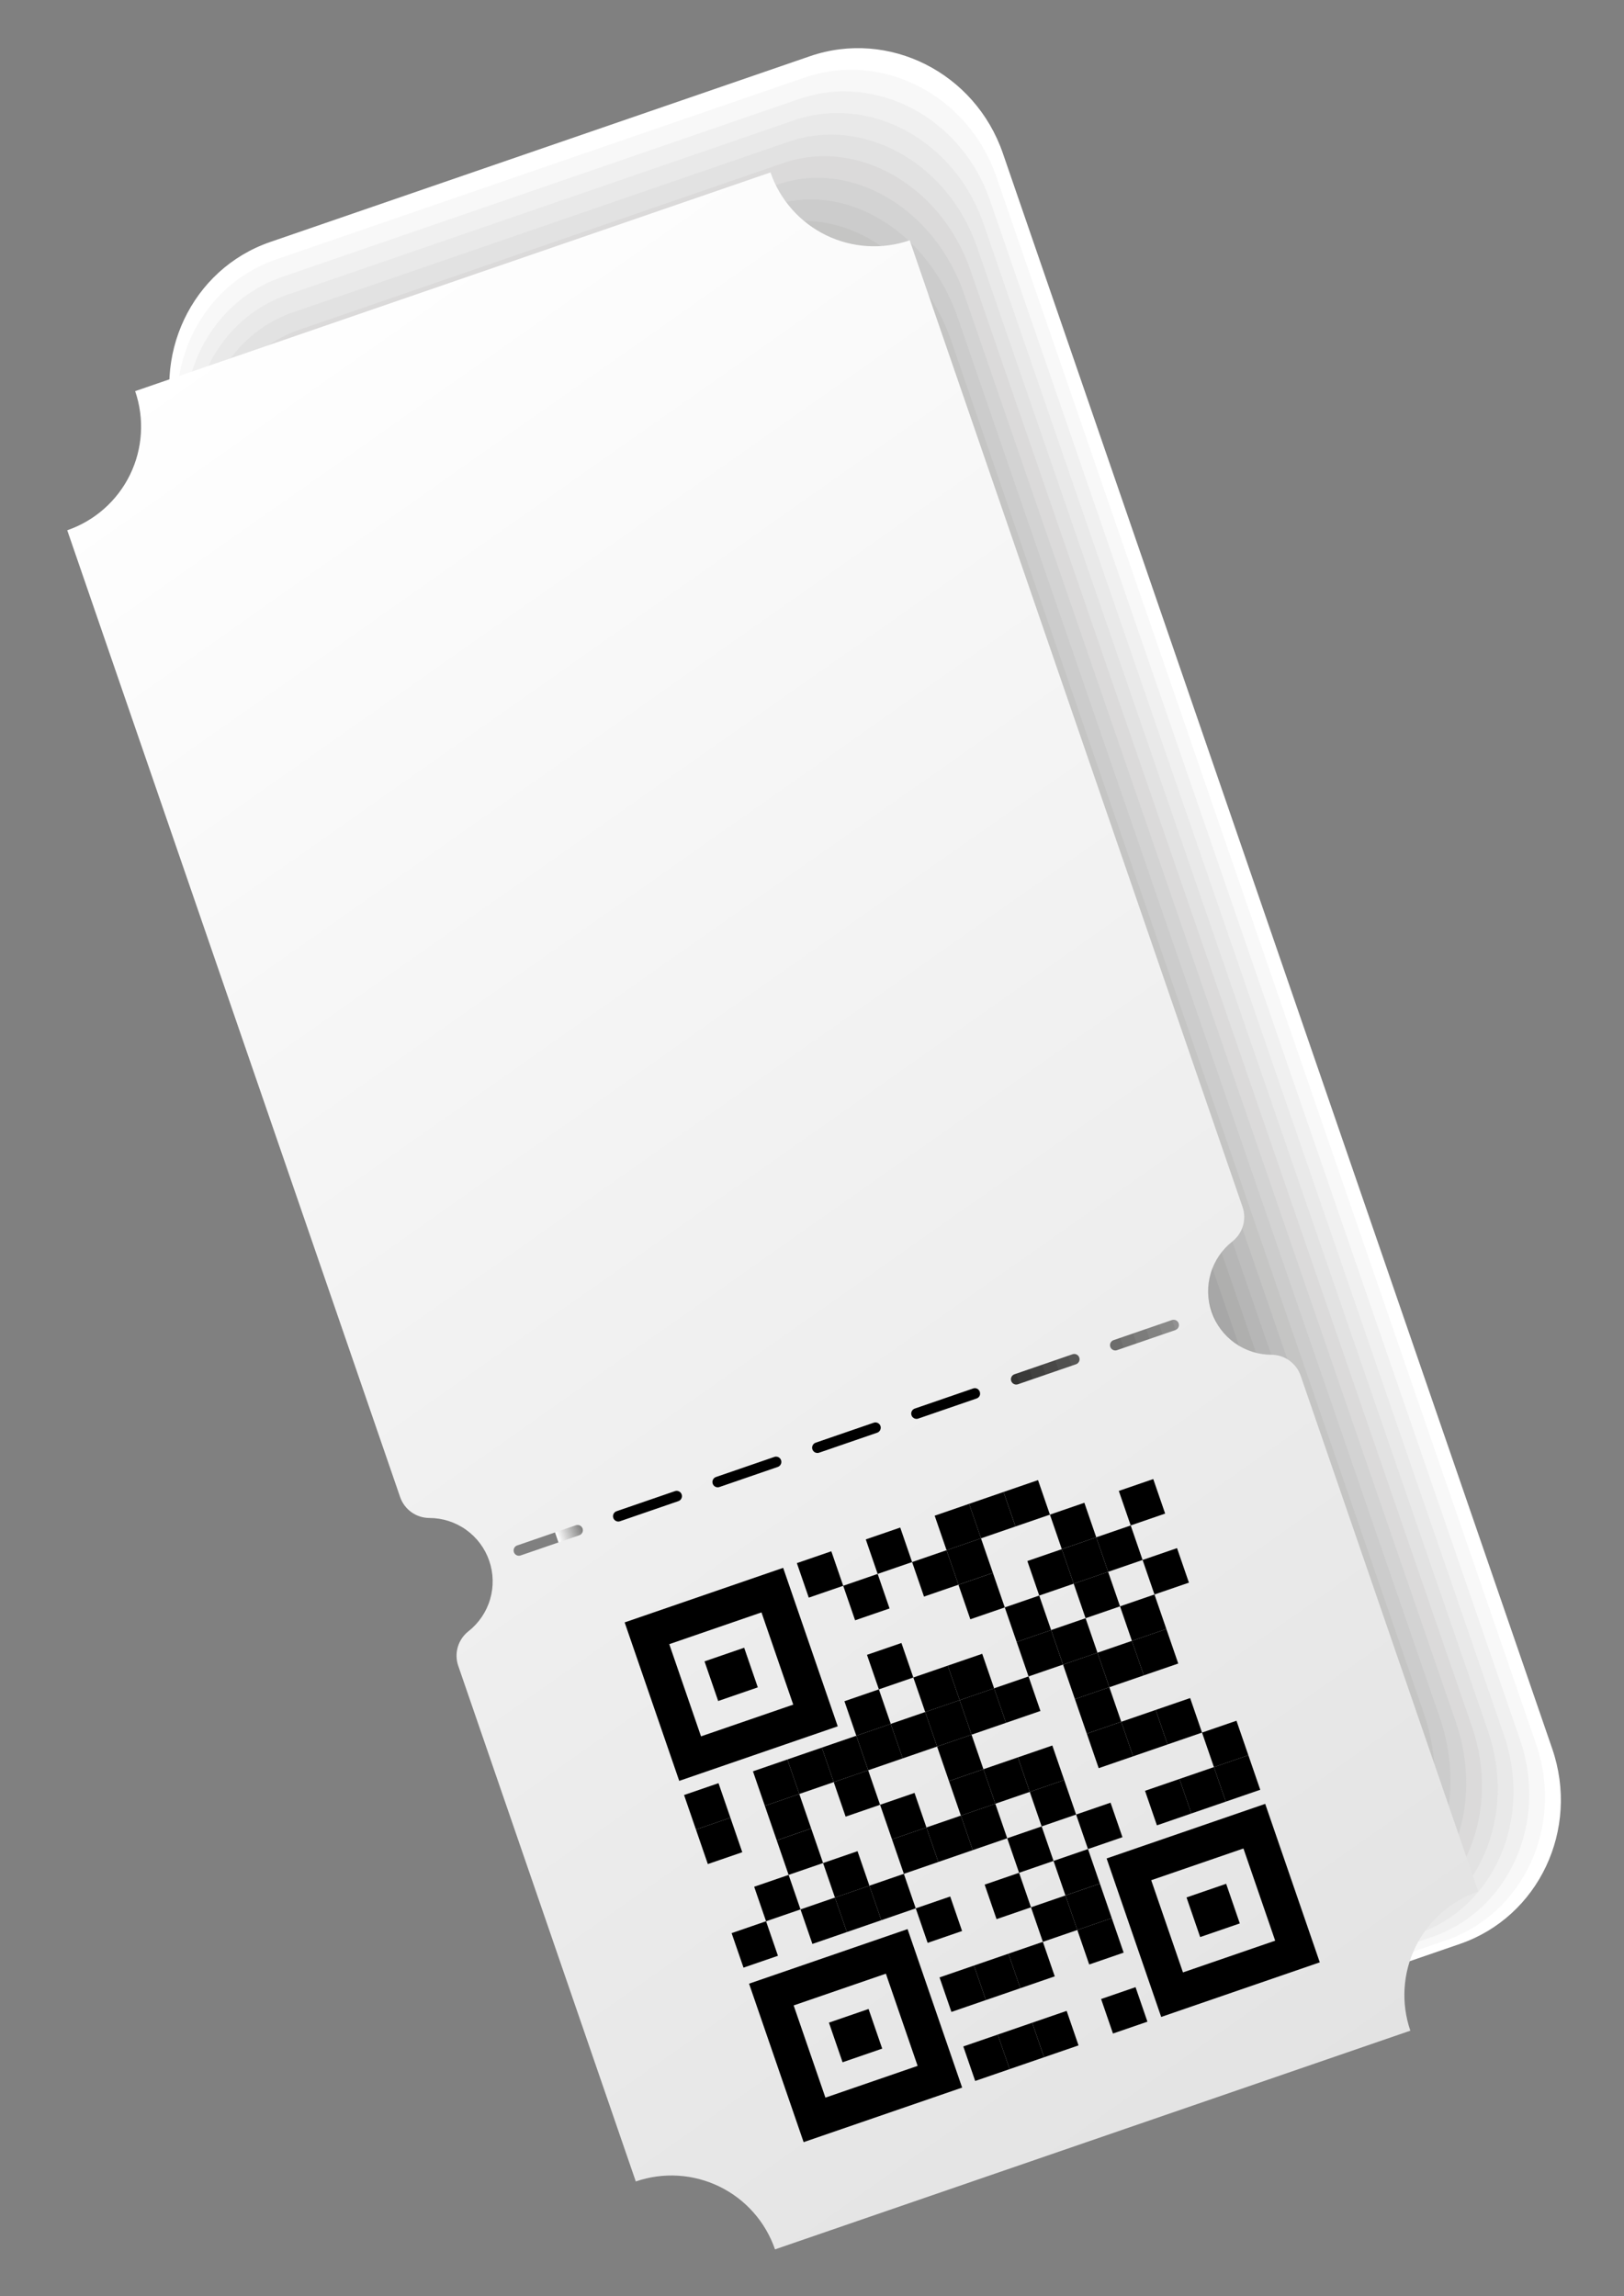 <svg width="128" height="181" viewBox="0 0 128 181" fill="none" xmlns="http://www.w3.org/2000/svg">
<rect x="0" y="0" width="128" height="181" fill="#808080" stroke="none"/>
<g style="mix-blend-mode:multiply">
<path d="M63.836 4.432C70.045 2.294 76.852 5.719 79.043 12.082L122.342 137.848C124.532 144.208 121.275 151.101 115.068 153.238L72.528 167.884C66.32 170.021 59.514 166.596 57.323 160.233L14.024 34.467C11.834 28.107 15.089 21.214 21.296 19.077L63.836 4.432Z" fill="white"/>
<path d="M63.416 6.115C69.552 4.003 76.319 7.503 78.532 13.931L121.072 137.489C123.285 143.919 120.106 150.841 113.971 152.954L72.305 167.299C66.17 169.41 59.402 165.913 57.189 159.483L14.648 35.92C12.435 29.492 15.615 22.568 21.749 20.456L63.416 6.115Z" fill="#F8F8F8"/>
<path d="M62.997 7.801C69.054 5.716 75.788 9.287 78.024 15.781L119.808 137.145C122.045 143.641 118.942 150.599 112.879 152.686L72.09 166.729C66.025 168.817 59.297 165.244 57.061 158.748L15.277 37.384C13.041 30.89 16.143 23.932 22.208 21.844L62.997 7.801Z" fill="#F0F0F0"/>
<path d="M62.578 9.485C68.57 7.422 75.257 11.068 77.516 17.63L118.545 136.801C120.803 143.361 117.779 150.352 111.787 152.415L71.87 166.158C65.878 168.221 59.19 164.573 56.932 158.013L15.903 38.842C13.644 32.281 16.669 25.291 22.661 23.228L62.578 9.485Z" fill="#E9E9E9"/>
<path d="M62.159 11.169C68.078 9.131 74.726 12.852 77.008 19.48L117.277 136.443C119.558 143.069 116.609 150.094 110.69 152.132L71.647 165.574C65.727 167.612 59.079 163.891 56.798 157.265L16.529 40.302C14.247 33.674 17.196 26.649 23.115 24.611L62.159 11.169Z" fill="#E2E2E2"/>
<path d="M61.741 12.853C67.587 10.84 74.195 14.635 76.497 21.322L116.011 136.091C118.315 142.784 115.442 149.837 109.595 151.85L71.424 164.992C65.578 167.005 58.968 163.211 56.666 156.523L17.154 41.76C14.85 35.067 17.725 28.013 23.572 26L61.741 12.853Z" fill="#DBDADA"/>
<path d="M61.322 14.538C67.096 12.55 73.665 16.419 75.991 23.177L114.745 135.74C117.072 142.499 114.277 149.591 108.503 151.579L71.206 164.42C65.43 166.408 58.863 162.54 56.536 155.78L17.782 43.217C15.455 36.459 18.249 29.367 24.024 27.379L61.322 14.538Z" fill="#D3D3D3"/>
<path d="M60.902 16.222C66.605 14.259 73.133 18.2 75.483 25.027L113.479 135.388C115.829 142.214 113.111 149.339 107.408 151.302L70.984 163.842C65.282 165.806 58.754 161.864 56.404 155.038L18.408 44.677C16.058 37.85 18.776 30.726 24.478 28.762L60.902 16.222Z" fill="#CCCCCC"/>
<path d="M60.486 17.905C66.115 15.967 72.605 19.983 74.977 26.874L112.215 135.035C114.589 141.928 111.946 149.086 106.316 151.024L70.763 163.265C65.133 165.203 58.645 161.189 56.272 154.296L19.033 46.135C16.661 39.243 19.302 32.084 24.933 30.146L60.486 17.905Z" fill="#C5C5C4"/>
<path d="M60.063 19.592C65.622 17.678 72.071 21.767 74.466 28.725L110.947 134.686C113.342 141.643 110.778 148.835 105.219 150.749L70.542 162.687C64.984 164.601 58.537 160.511 56.142 153.555L19.661 47.594C17.263 40.628 19.828 33.444 25.387 31.53L60.063 19.592Z" fill="#BDBDBD"/>
<path d="M59.644 21.276C65.13 19.387 71.54 23.549 73.959 30.575L109.681 134.334C112.099 141.358 109.612 148.586 104.125 150.475L70.33 162.11C64.844 163.999 58.436 159.835 56.018 152.81L20.295 49.051C17.877 42.026 20.363 34.8 25.849 32.911L59.644 21.276Z" fill="#B6B6B6"/>
<path d="M59.224 22.96C64.639 21.096 71.009 25.339 73.448 32.424L108.413 133.983C110.854 141.073 108.442 148.333 103.03 150.196L70.103 161.533C64.688 163.397 58.317 159.154 55.878 152.07L20.913 50.511C18.471 43.42 20.884 36.16 26.297 34.296L59.224 22.96Z" fill="#AFAFAE"/>
<path d="M58.806 24.645C64.148 22.806 70.476 27.116 72.94 34.273L107.147 133.631C109.611 140.788 107.278 148.08 101.935 149.919L69.882 160.955C64.54 162.794 58.21 158.484 55.746 151.328L21.538 51.969C19.075 44.813 21.41 37.52 26.752 35.681L58.806 24.645Z" fill="#A7A7A7"/>
<path d="M58.386 26.329C63.657 24.515 69.942 28.901 72.428 36.122L105.878 133.281C108.365 140.504 106.109 147.829 100.841 149.642L69.661 160.377C64.39 162.192 58.106 157.807 55.619 150.584L22.169 53.426C19.682 46.204 21.938 38.878 27.206 37.064L58.386 26.329Z" fill="#A0A09F"/>
<path d="M57.967 28.014C63.165 26.224 69.413 30.678 71.923 37.971L104.616 132.928C107.125 140.218 104.945 147.577 99.747 149.367L69.441 159.801C64.243 161.591 57.995 157.136 55.484 149.843L22.792 54.886C20.282 47.597 22.462 40.237 27.661 38.447L57.967 28.014Z" fill="#999998"/>
<path d="M57.548 29.699C62.675 27.934 68.882 32.465 71.415 39.82L103.351 132.581C105.884 139.937 103.781 147.329 98.654 149.095L69.221 159.228C64.096 160.992 57.886 156.462 55.354 149.106L23.418 56.344C20.885 48.99 22.99 41.597 28.115 39.832L57.548 29.699Z" fill="#929191"/>
<path d="M57.128 31.383C62.183 29.643 68.351 34.248 70.906 41.67L102.082 132.222C104.637 139.642 102.61 147.068 97.556 148.809L68.997 158.641C63.943 160.381 57.775 155.775 55.221 148.355L24.045 57.803C21.491 50.384 23.515 42.956 28.569 41.216L57.128 31.383Z" fill="#8A8A89"/>
<path d="M56.71 33.067C61.692 31.352 67.82 36.032 70.398 43.518L100.818 131.875C103.395 139.361 101.446 146.821 96.464 148.536L68.778 158.068C63.796 159.783 57.668 155.104 55.09 147.618L24.671 59.261C22.093 51.775 24.042 44.314 29.023 42.599L56.71 33.067Z" fill="#838382"/>
<path d="M56.293 34.752C61.202 33.062 67.291 37.813 69.891 45.366L99.552 131.518C102.152 139.071 100.279 146.565 95.37 148.255L68.556 157.487C63.647 159.177 57.557 154.424 54.957 146.871L25.293 60.71C22.693 53.157 24.566 45.665 29.475 43.974L56.293 34.752Z" fill="#7C7C7B"/>
<path d="M55.872 36.436C60.717 34.768 66.758 39.597 69.381 47.217L98.286 131.171C100.909 138.791 99.114 146.318 94.276 147.983L68.337 156.914C63.5 158.579 57.452 153.753 54.828 146.133L25.924 62.178C23.301 54.559 25.096 47.032 29.933 45.367L55.872 36.436Z" fill="#747473"/>
<path d="M55.452 38.12C60.217 36.48 66.229 41.38 68.874 49.065L97.021 130.819C99.667 138.505 97.948 146.065 93.181 147.707L68.117 156.336C63.35 157.977 57.341 153.078 54.695 145.391L26.548 63.637C23.902 55.952 25.62 48.391 30.388 46.75L55.452 38.12Z" fill="#6D6D6C"/>
<path d="M55.031 39.801C59.725 38.185 65.693 43.16 68.362 50.911L95.752 130.468C98.421 138.221 96.78 145.813 92.086 147.43L67.896 155.758C63.202 157.374 57.233 152.401 54.564 144.649L27.175 65.096C24.507 57.345 26.149 49.75 30.843 48.134L55.031 39.801Z" fill="#666665"/>
<path d="M54.613 41.49C59.235 39.899 65.163 44.946 67.855 52.764L94.486 130.118C97.177 137.935 95.613 145.563 90.992 147.154L67.672 155.183C63.051 156.774 57.121 151.725 54.43 143.909L27.798 66.555C25.106 58.737 26.672 51.109 31.294 49.518L54.613 41.49Z" fill="#5E5E5D"/>
<path d="M54.194 43.174C58.745 41.607 64.632 46.73 67.347 54.614L93.221 129.766C95.935 137.65 94.448 145.311 89.898 146.877L67.455 154.604C62.912 156.168 57.017 151.048 54.303 143.165L28.429 68.013C25.715 60.128 27.201 52.467 31.752 50.901L54.194 43.174Z" fill="#575756"/>
<path d="M53.775 44.859C58.252 43.318 64.101 48.513 66.838 56.463L91.954 129.415C94.691 137.364 93.276 145.06 88.803 146.6L67.234 154.026C62.756 155.568 56.908 150.373 54.171 142.423L29.055 69.471C26.317 61.521 27.733 53.825 32.206 52.285L53.775 44.859Z" fill="#50504F"/>
<path d="M53.355 46.544C57.762 45.027 63.57 50.296 66.329 58.311L90.688 129.063C93.448 137.079 92.115 144.806 87.708 146.323L67.01 153.45C62.605 154.966 56.796 149.698 54.036 141.682L29.677 70.93C26.918 62.915 28.252 55.186 32.657 53.67L53.355 46.544Z" fill="#494847"/>
<path d="M52.936 48.227C57.27 46.735 63.038 52.078 65.821 60.161L89.422 128.711C92.205 136.794 90.948 144.556 86.614 146.048L66.792 152.872C62.459 154.364 56.691 149.021 53.908 140.938L30.308 72.388C27.525 64.305 28.78 56.544 33.114 55.052L52.936 48.227Z" fill="#414140"/>
<path d="M52.517 49.913C56.78 48.446 62.514 53.86 65.319 62.008L88.162 128.358C90.968 136.507 89.788 144.302 85.52 145.771L66.572 152.295C62.311 153.762 56.583 148.346 53.777 140.196L30.933 73.843C28.127 65.695 29.307 57.901 33.568 56.434L52.517 49.913Z" fill="#3A3A39"/>
<path d="M52.099 51.597C56.288 50.155 61.978 55.648 64.805 63.86L86.891 128.009C89.719 136.223 88.615 144.052 84.427 145.494L66.351 151.717C62.163 153.159 56.472 147.665 53.646 139.455L31.56 75.306C28.732 67.091 29.835 59.262 34.024 57.82L52.099 51.597Z" fill="#333331"/>
<path d="M51.679 53.281C55.797 51.863 61.445 57.427 64.295 65.705L85.624 127.658C88.475 135.937 87.454 143.796 83.331 145.215L66.131 151.137C62.014 152.554 56.364 146.991 53.513 138.713L32.185 76.763C29.334 68.482 30.355 60.626 34.48 59.206L51.679 53.281Z" fill="#2B2B2A"/>
<path d="M51.261 54.966C55.305 53.574 60.914 59.21 63.788 67.557L84.359 127.306C87.232 135.652 86.282 143.549 82.238 144.941L65.911 150.562C61.865 151.955 56.257 146.317 53.383 137.97L32.812 78.221C29.939 69.875 30.888 61.98 34.934 60.587L51.261 54.966Z" fill="#242423"/>
<path d="M50.843 56.656C54.816 55.288 60.382 60.994 63.28 69.413L83.091 126.955C85.987 135.368 85.116 143.296 81.143 144.664L65.69 149.985C61.716 151.353 56.15 145.647 53.251 137.228L33.44 79.687C30.542 71.267 31.415 63.345 35.39 61.977L50.843 56.656Z" fill="black"/>
</g>
<path d="M5.299 41.8L31.537 118.011C31.702 118.491 32.013 118.908 32.425 119.204C32.838 119.5 33.333 119.66 33.841 119.661C34.88 119.663 35.893 119.989 36.739 120.594C37.585 121.198 38.221 122.051 38.559 123.034C38.897 124.016 38.921 125.08 38.627 126.077C38.333 127.074 37.735 127.954 36.917 128.596C36.52 128.909 36.229 129.338 36.085 129.823C35.941 130.308 35.951 130.827 36.114 131.306L50.112 171.963C51.184 171.594 52.318 171.44 53.45 171.509C54.581 171.579 55.688 171.87 56.707 172.367C57.726 172.864 58.637 173.557 59.388 174.407C60.139 175.256 60.715 176.245 61.084 177.317L111.16 160.076C110.791 159.004 110.637 157.87 110.706 156.739C110.775 155.607 111.066 154.5 111.563 153.481C112.06 152.462 112.753 151.551 113.602 150.8C114.451 150.049 115.44 149.472 116.512 149.103L102.514 108.445C102.349 107.965 102.038 107.548 101.625 107.252C101.212 106.956 100.717 106.796 100.209 106.795C99.17 106.793 98.157 106.467 97.312 105.863C96.466 105.258 95.83 104.405 95.492 103.423C95.153 102.44 95.129 101.376 95.424 100.379C95.718 99.382 96.316 98.502 97.134 97.861C97.531 97.547 97.822 97.119 97.966 96.633C98.11 96.148 98.1 95.63 97.936 95.15L71.7 18.944C70.628 19.313 69.494 19.468 68.363 19.398C67.231 19.329 66.124 19.038 65.106 18.541C64.087 18.044 63.176 17.351 62.425 16.502C61.674 15.653 61.097 14.664 60.728 13.592L10.652 30.833C11.396 32.997 11.25 35.368 10.246 37.425C9.242 39.481 7.463 41.055 5.299 41.8ZM41.059 122.606C41.007 122.628 40.95 122.639 40.893 122.638C40.836 122.638 40.779 122.625 40.727 122.602C40.675 122.578 40.629 122.544 40.59 122.502C40.552 122.46 40.522 122.41 40.504 122.357C40.485 122.303 40.478 122.245 40.482 122.188C40.487 122.132 40.503 122.076 40.529 122.026C40.556 121.975 40.592 121.931 40.637 121.895C40.681 121.859 40.733 121.833 40.788 121.818L45.362 120.243C45.415 120.221 45.471 120.21 45.529 120.211C45.586 120.212 45.642 120.224 45.694 120.248C45.746 120.271 45.793 120.305 45.831 120.347C45.87 120.389 45.899 120.439 45.918 120.493C45.936 120.547 45.944 120.604 45.939 120.661C45.935 120.718 45.919 120.773 45.892 120.823C45.866 120.874 45.829 120.918 45.785 120.954C45.74 120.99 45.689 121.016 45.634 121.032L41.059 122.606ZM48.894 119.909C48.841 119.931 48.785 119.942 48.728 119.941C48.67 119.94 48.614 119.928 48.562 119.904C48.51 119.881 48.463 119.847 48.425 119.805C48.386 119.763 48.357 119.713 48.339 119.659C48.32 119.605 48.313 119.548 48.317 119.491C48.321 119.434 48.337 119.379 48.364 119.328C48.391 119.278 48.427 119.233 48.472 119.197C48.516 119.162 48.567 119.135 48.622 119.12L53.197 117.545C53.275 117.518 53.359 117.515 53.439 117.536C53.518 117.557 53.59 117.601 53.645 117.663C53.699 117.725 53.734 117.801 53.745 117.883C53.757 117.964 53.743 118.048 53.707 118.122C53.684 118.171 53.65 118.216 53.609 118.252C53.568 118.289 53.52 118.317 53.468 118.334L48.894 119.909ZM56.729 117.212C56.676 117.234 56.619 117.244 56.562 117.244C56.505 117.243 56.449 117.23 56.397 117.207C56.345 117.183 56.298 117.15 56.26 117.107C56.221 117.065 56.192 117.016 56.173 116.962C56.155 116.908 56.147 116.851 56.152 116.794C56.156 116.737 56.172 116.681 56.199 116.631C56.225 116.58 56.262 116.536 56.306 116.5C56.351 116.464 56.402 116.438 56.457 116.423L61.032 114.848C61.109 114.821 61.194 114.818 61.273 114.839C61.353 114.86 61.425 114.904 61.479 114.965C61.534 115.027 61.569 115.104 61.58 115.185C61.591 115.267 61.578 115.35 61.542 115.424C61.518 115.474 61.485 115.518 61.444 115.555C61.403 115.591 61.355 115.619 61.303 115.637L56.729 117.212ZM64.563 114.514C64.459 114.55 64.344 114.543 64.244 114.495C64.144 114.446 64.068 114.36 64.032 114.255C64.014 114.203 64.007 114.149 64.01 114.094C64.014 114.039 64.028 113.986 64.053 113.936C64.077 113.887 64.11 113.843 64.151 113.807C64.192 113.771 64.24 113.743 64.292 113.725L68.866 112.151C68.971 112.115 69.085 112.122 69.184 112.171C69.283 112.219 69.359 112.305 69.396 112.409C69.431 112.513 69.423 112.627 69.375 112.727C69.327 112.826 69.242 112.902 69.138 112.939L64.563 114.514ZM72.398 111.817C72.345 111.839 72.289 111.85 72.232 111.849C72.175 111.848 72.118 111.836 72.066 111.812C72.014 111.789 71.968 111.755 71.929 111.713C71.891 111.671 71.861 111.621 71.843 111.567C71.824 111.513 71.817 111.456 71.821 111.399C71.826 111.342 71.841 111.287 71.868 111.236C71.895 111.186 71.931 111.141 71.976 111.105C72.02 111.07 72.072 111.043 72.126 111.028L76.701 109.453C76.779 109.426 76.863 109.423 76.943 109.444C77.022 109.465 77.094 109.509 77.149 109.571C77.204 109.632 77.239 109.709 77.25 109.791C77.261 109.872 77.247 109.955 77.211 110.03C77.188 110.079 77.154 110.123 77.114 110.16C77.073 110.196 77.025 110.224 76.973 110.242L72.398 111.817ZM92.369 104.059C92.474 104.023 92.588 104.03 92.688 104.078C92.787 104.126 92.863 104.212 92.9 104.317C92.935 104.421 92.927 104.536 92.879 104.635C92.831 104.735 92.745 104.811 92.641 104.848L88.066 106.423C88.013 106.445 87.957 106.456 87.9 106.455C87.843 106.454 87.786 106.441 87.734 106.418C87.682 106.394 87.635 106.361 87.597 106.318C87.559 106.276 87.529 106.227 87.511 106.173C87.492 106.119 87.485 106.062 87.489 106.005C87.493 105.948 87.509 105.892 87.536 105.842C87.563 105.791 87.599 105.747 87.644 105.711C87.688 105.675 87.739 105.649 87.794 105.634L92.369 104.059ZM84.536 106.756C84.614 106.729 84.698 106.726 84.778 106.747C84.857 106.768 84.929 106.812 84.984 106.873C85.038 106.935 85.073 107.012 85.084 107.093C85.096 107.175 85.082 107.258 85.046 107.332L85.038 107.348C84.988 107.44 84.906 107.51 84.807 107.545L80.233 109.12C80.155 109.146 80.07 109.15 79.991 109.129C79.911 109.108 79.839 109.063 79.784 109.002C79.73 108.94 79.694 108.863 79.683 108.782C79.672 108.7 79.685 108.617 79.721 108.542C79.766 108.45 79.844 108.378 79.939 108.34C79.946 108.337 79.954 108.334 79.962 108.332L84.536 106.756Z" fill="url(#paint0_linear_177_4459)"/>
<path d="M63.34 168.864L59.039 156.371L71.532 152.07L75.833 164.563L63.34 168.864ZM62.554 158.086L65.057 165.355L72.325 162.852L69.823 155.584L62.554 158.086Z" fill="black"/>
<path d="M65.334 159.443L66.409 162.567L69.533 161.491L68.458 158.367L65.334 159.443Z" fill="black"/>
<path d="M91.522 158.994L87.221 146.501L99.721 142.198L104.022 154.69L91.522 158.994ZM90.736 148.216L93.239 155.484L100.507 152.982L98.005 145.714L90.736 148.216Z" fill="black"/>
<path d="M93.519 149.573L94.594 152.697L97.718 151.622L96.643 148.498L93.519 149.573Z" fill="black"/>
<path d="M53.535 140.385L49.234 127.893L61.727 123.592L66.028 136.085L53.535 140.385ZM52.75 129.608L55.252 136.876L62.521 134.374L60.018 127.105L52.75 129.608Z" fill="black"/>
<path d="M55.529 130.965L56.605 134.089L59.728 133.013L58.653 129.889L55.529 130.965Z" fill="black"/>
<path d="M75.925 161.32L76.862 164.041L79.577 163.106L78.641 160.385L75.925 161.32Z" fill="black"/>
<path d="M78.64 160.385L79.577 163.106L82.292 162.171L81.355 159.45L78.64 160.385Z" fill="black"/>
<path d="M81.356 159.45L82.293 162.171L85.007 161.237L84.071 158.516L81.356 159.45Z" fill="black"/>
<path d="M74.052 155.878L74.989 158.599L77.704 157.664L76.767 154.943L74.052 155.878Z" fill="black"/>
<path d="M76.767 154.943L77.704 157.664L80.419 156.729L79.482 154.008L76.767 154.943Z" fill="black"/>
<path d="M79.482 154.008L80.418 156.729L83.133 155.794L82.197 153.073L79.482 154.008Z" fill="black"/>
<path d="M81.26 150.352L82.197 153.073L84.912 152.139L83.975 149.418L81.26 150.352Z" fill="black"/>
<path d="M72.178 150.434L73.115 153.155L75.829 152.22L74.893 149.499L72.178 150.434Z" fill="black"/>
<path d="M77.608 148.564L78.545 151.286L81.26 150.351L80.323 147.63L77.608 148.564Z" fill="black"/>
<path d="M57.664 152.387L58.601 155.108L61.316 154.173L60.379 151.452L57.664 152.387Z" fill="black"/>
<path d="M63.094 150.518L64.031 153.239L66.746 152.304L65.809 149.583L63.094 150.518Z" fill="black"/>
<path d="M65.809 149.583L66.746 152.304L69.461 151.369L68.524 148.648L65.809 149.583Z" fill="black"/>
<path d="M68.524 148.648L69.461 151.369L72.176 150.434L71.239 147.713L68.524 148.648Z" fill="black"/>
<path d="M79.386 144.909L80.323 147.63L83.038 146.695L82.101 143.974L79.386 144.909Z" fill="black"/>
<path d="M59.442 148.731L60.379 151.452L63.094 150.518L62.157 147.797L59.442 148.731Z" fill="black"/>
<path d="M64.873 146.862L65.809 149.583L68.524 148.648L67.588 145.927L64.873 146.862Z" fill="black"/>
<path d="M70.304 144.992L71.241 147.713L73.956 146.778L73.019 144.057L70.304 144.992Z" fill="black"/>
<path d="M73.019 144.057L73.956 146.778L76.671 145.843L75.734 143.122L73.019 144.057Z" fill="black"/>
<path d="M75.734 143.122L76.671 145.843L79.386 144.909L78.449 142.187L75.734 143.122Z" fill="black"/>
<path d="M61.221 145.075L62.157 147.796L64.873 146.862L63.936 144.141L61.221 145.075Z" fill="black"/>
<path d="M69.366 142.269L72.081 141.334L73.019 144.057L70.304 144.992" fill="black"/>
<path d="M74.797 140.401L75.734 143.122L78.449 142.187L77.512 139.466L74.797 140.401Z" fill="black"/>
<path d="M77.512 139.466L78.449 142.187L81.164 141.253L80.227 138.532L77.512 139.466Z" fill="black"/>
<path d="M54.853 144.222L55.79 146.943L58.505 146.009L57.568 143.288L54.853 144.222Z" fill="black"/>
<path d="M60.283 142.353L61.22 145.074L63.935 144.139L62.998 141.418L60.283 142.353Z" fill="black"/>
<path d="M65.713 140.483L66.65 143.204L69.365 142.27L68.428 139.548L65.713 140.483Z" fill="black"/>
<path d="M73.86 137.678L74.796 140.4L77.511 139.465L76.575 136.744L73.86 137.678Z" fill="black"/>
<path d="M53.916 141.501L54.853 144.222L57.568 143.287L56.631 140.566L53.916 141.501Z" fill="black"/>
<path d="M59.346 139.632L60.283 142.353L62.998 141.418L62.061 138.697L59.346 139.632Z" fill="black"/>
<path d="M62.061 138.697L62.998 141.418L65.713 140.483L64.776 137.762L62.061 138.697Z" fill="black"/>
<path d="M64.776 137.762L65.713 140.483L68.428 139.548L67.492 136.827L64.776 137.762Z" fill="black"/>
<path d="M67.493 136.827L68.43 139.548L71.145 138.613L70.208 135.892L67.493 136.827Z" fill="black"/>
<path d="M70.208 135.892L71.145 138.613L73.86 137.678L72.923 134.957L70.208 135.892Z" fill="black"/>
<path d="M72.923 134.957L73.86 137.678L76.575 136.744L75.638 134.023L72.923 134.957Z" fill="black"/>
<path d="M75.638 134.023L76.575 136.744L79.29 135.809L78.353 133.088L75.638 134.023Z" fill="black"/>
<path d="M66.556 134.106L67.493 136.827L70.208 135.892L69.271 133.171L66.556 134.106Z" fill="black"/>
<path d="M74.701 131.301L75.638 134.023L78.353 133.088L77.416 130.367L74.701 131.301Z" fill="black"/>
<path d="M71.986 132.236L72.923 134.957L75.638 134.023L74.701 131.301L71.986 132.236Z" fill="black"/>
<path d="M68.334 130.45L69.271 133.171L71.986 132.236L71.049 129.515L68.334 130.45Z" fill="black"/>
<path d="M66.46 125.006L67.397 127.727L70.112 126.793L69.175 124.071L66.46 125.006Z" fill="black"/>
<path d="M71.89 123.137L72.827 125.858L75.542 124.923L74.605 122.202L71.89 123.137Z" fill="black"/>
<path d="M62.808 123.22L63.745 125.941L66.46 125.006L65.523 122.285L62.808 123.22Z" fill="black"/>
<path d="M68.239 121.35L69.175 124.071L71.89 123.137L70.954 120.416L68.239 121.35Z" fill="black"/>
<path d="M86.786 157.581L87.722 160.302L90.438 159.367L89.501 156.646L86.786 157.581Z" fill="black"/>
<path d="M84.912 152.139L85.849 154.86L88.564 153.925L87.627 151.204L84.912 152.139Z" fill="black"/>
<path d="M83.975 149.418L84.912 152.139L87.627 151.204L86.69 148.483L83.975 149.418Z" fill="black"/>
<path d="M83.038 146.695L83.975 149.416L86.69 148.481L85.753 145.76L83.038 146.695Z" fill="black"/>
<path d="M84.816 143.039L85.753 145.76L88.468 144.825L87.531 142.104L84.816 143.039Z" fill="black"/>
<path d="M90.248 141.169L91.185 143.89L93.9 142.955L92.963 140.234L90.248 141.169Z" fill="black"/>
<path d="M92.963 140.234L93.899 142.955L96.615 142.021L95.678 139.3L92.963 140.234Z" fill="black"/>
<path d="M95.678 139.3L96.615 142.021L99.33 141.086L98.393 138.365L95.678 139.3Z" fill="black"/>
<path d="M81.164 141.253L82.101 143.974L84.816 143.039L83.879 140.318L81.164 141.253Z" fill="black"/>
<path d="M94.741 136.578L95.678 139.3L98.393 138.365L97.456 135.644L94.741 136.578Z" fill="black"/>
<path d="M80.228 138.532L81.164 141.253L83.879 140.318L82.942 137.597L80.228 138.532Z" fill="black"/>
<path d="M85.659 136.661L86.596 139.383L89.311 138.448L88.374 135.727L85.659 136.661Z" fill="black"/>
<path d="M88.374 135.727L89.311 138.448L92.026 137.513L91.089 134.792L88.374 135.727Z" fill="black"/>
<path d="M91.089 134.792L92.026 137.513L94.741 136.578L93.804 133.857L91.089 134.792Z" fill="black"/>
<path d="M84.722 133.939L85.658 136.66L88.374 135.725L87.437 133.004L84.722 133.939Z" fill="black"/>
<path d="M78.353 133.088L79.29 135.809L82.005 134.874L81.068 132.153L78.353 133.088Z" fill="black"/>
<path d="M83.785 131.218L84.721 133.939L87.436 133.004L86.5 130.283L83.785 131.218Z" fill="black"/>
<path d="M86.5 130.283L87.437 133.004L90.152 132.069L89.215 129.348L86.5 130.283Z" fill="black"/>
<path d="M89.215 129.348L90.152 132.069L92.867 131.135L91.93 128.414L89.215 129.348Z" fill="black"/>
<path d="M80.131 129.432L81.068 132.153L83.783 131.218L82.846 128.497L80.131 129.432Z" fill="black"/>
<path d="M82.848 128.497L83.785 131.218L86.5 130.283L85.563 127.562L82.848 128.497Z" fill="black"/>
<path d="M88.278 126.627L89.215 129.348L91.93 128.414L90.993 125.692L88.278 126.627Z" fill="black"/>
<path d="M79.194 126.711L80.131 129.432L82.846 128.497L81.909 125.776L79.194 126.711Z" fill="black"/>
<path d="M84.626 124.841L85.563 127.562L88.278 126.627L87.341 123.906L84.626 124.841Z" fill="black"/>
<path d="M90.056 122.971L90.993 125.692L93.708 124.758L92.771 122.037L90.056 122.971Z" fill="black"/>
<path d="M75.542 124.925L76.479 127.646L79.194 126.711L78.257 123.99L75.542 124.925Z" fill="black"/>
<path d="M80.974 123.055L81.911 125.776L84.626 124.841L83.689 122.12L80.974 123.055Z" fill="black"/>
<path d="M83.689 122.12L84.626 124.841L87.341 123.906L86.404 121.185L83.689 122.12Z" fill="black"/>
<path d="M86.404 121.185L87.341 123.906L90.056 122.972L89.12 120.25L86.404 121.185Z" fill="black"/>
<path d="M74.605 122.202L75.542 124.923L78.257 123.988L77.32 121.267L74.605 122.202Z" fill="black"/>
<path d="M82.752 119.397L83.689 122.118L86.404 121.184L85.467 118.462L82.752 119.397Z" fill="black"/>
<path d="M88.182 117.528L89.119 120.249L91.834 119.314L90.897 116.593L88.182 117.528Z" fill="black"/>
<path d="M73.669 119.481L74.606 122.202L77.32 121.267L76.384 118.546L73.669 119.481Z" fill="black"/>
<path d="M76.383 118.546L77.32 121.267L80.035 120.332L79.099 117.611L76.383 118.546Z" fill="black"/>
<path d="M79.1 117.611L80.037 120.332L82.752 119.397L81.815 116.676L79.1 117.611Z" fill="black"/>
<defs>
<linearGradient id="paint0_linear_177_4459" x1="13.35" y1="27.909" x2="179.258" y2="263.548" gradientUnits="userSpaceOnUse">
<stop stop-color="white"/>
<stop offset="1" stop-color="#CECECE"/>
</linearGradient>
</defs>
</svg>
